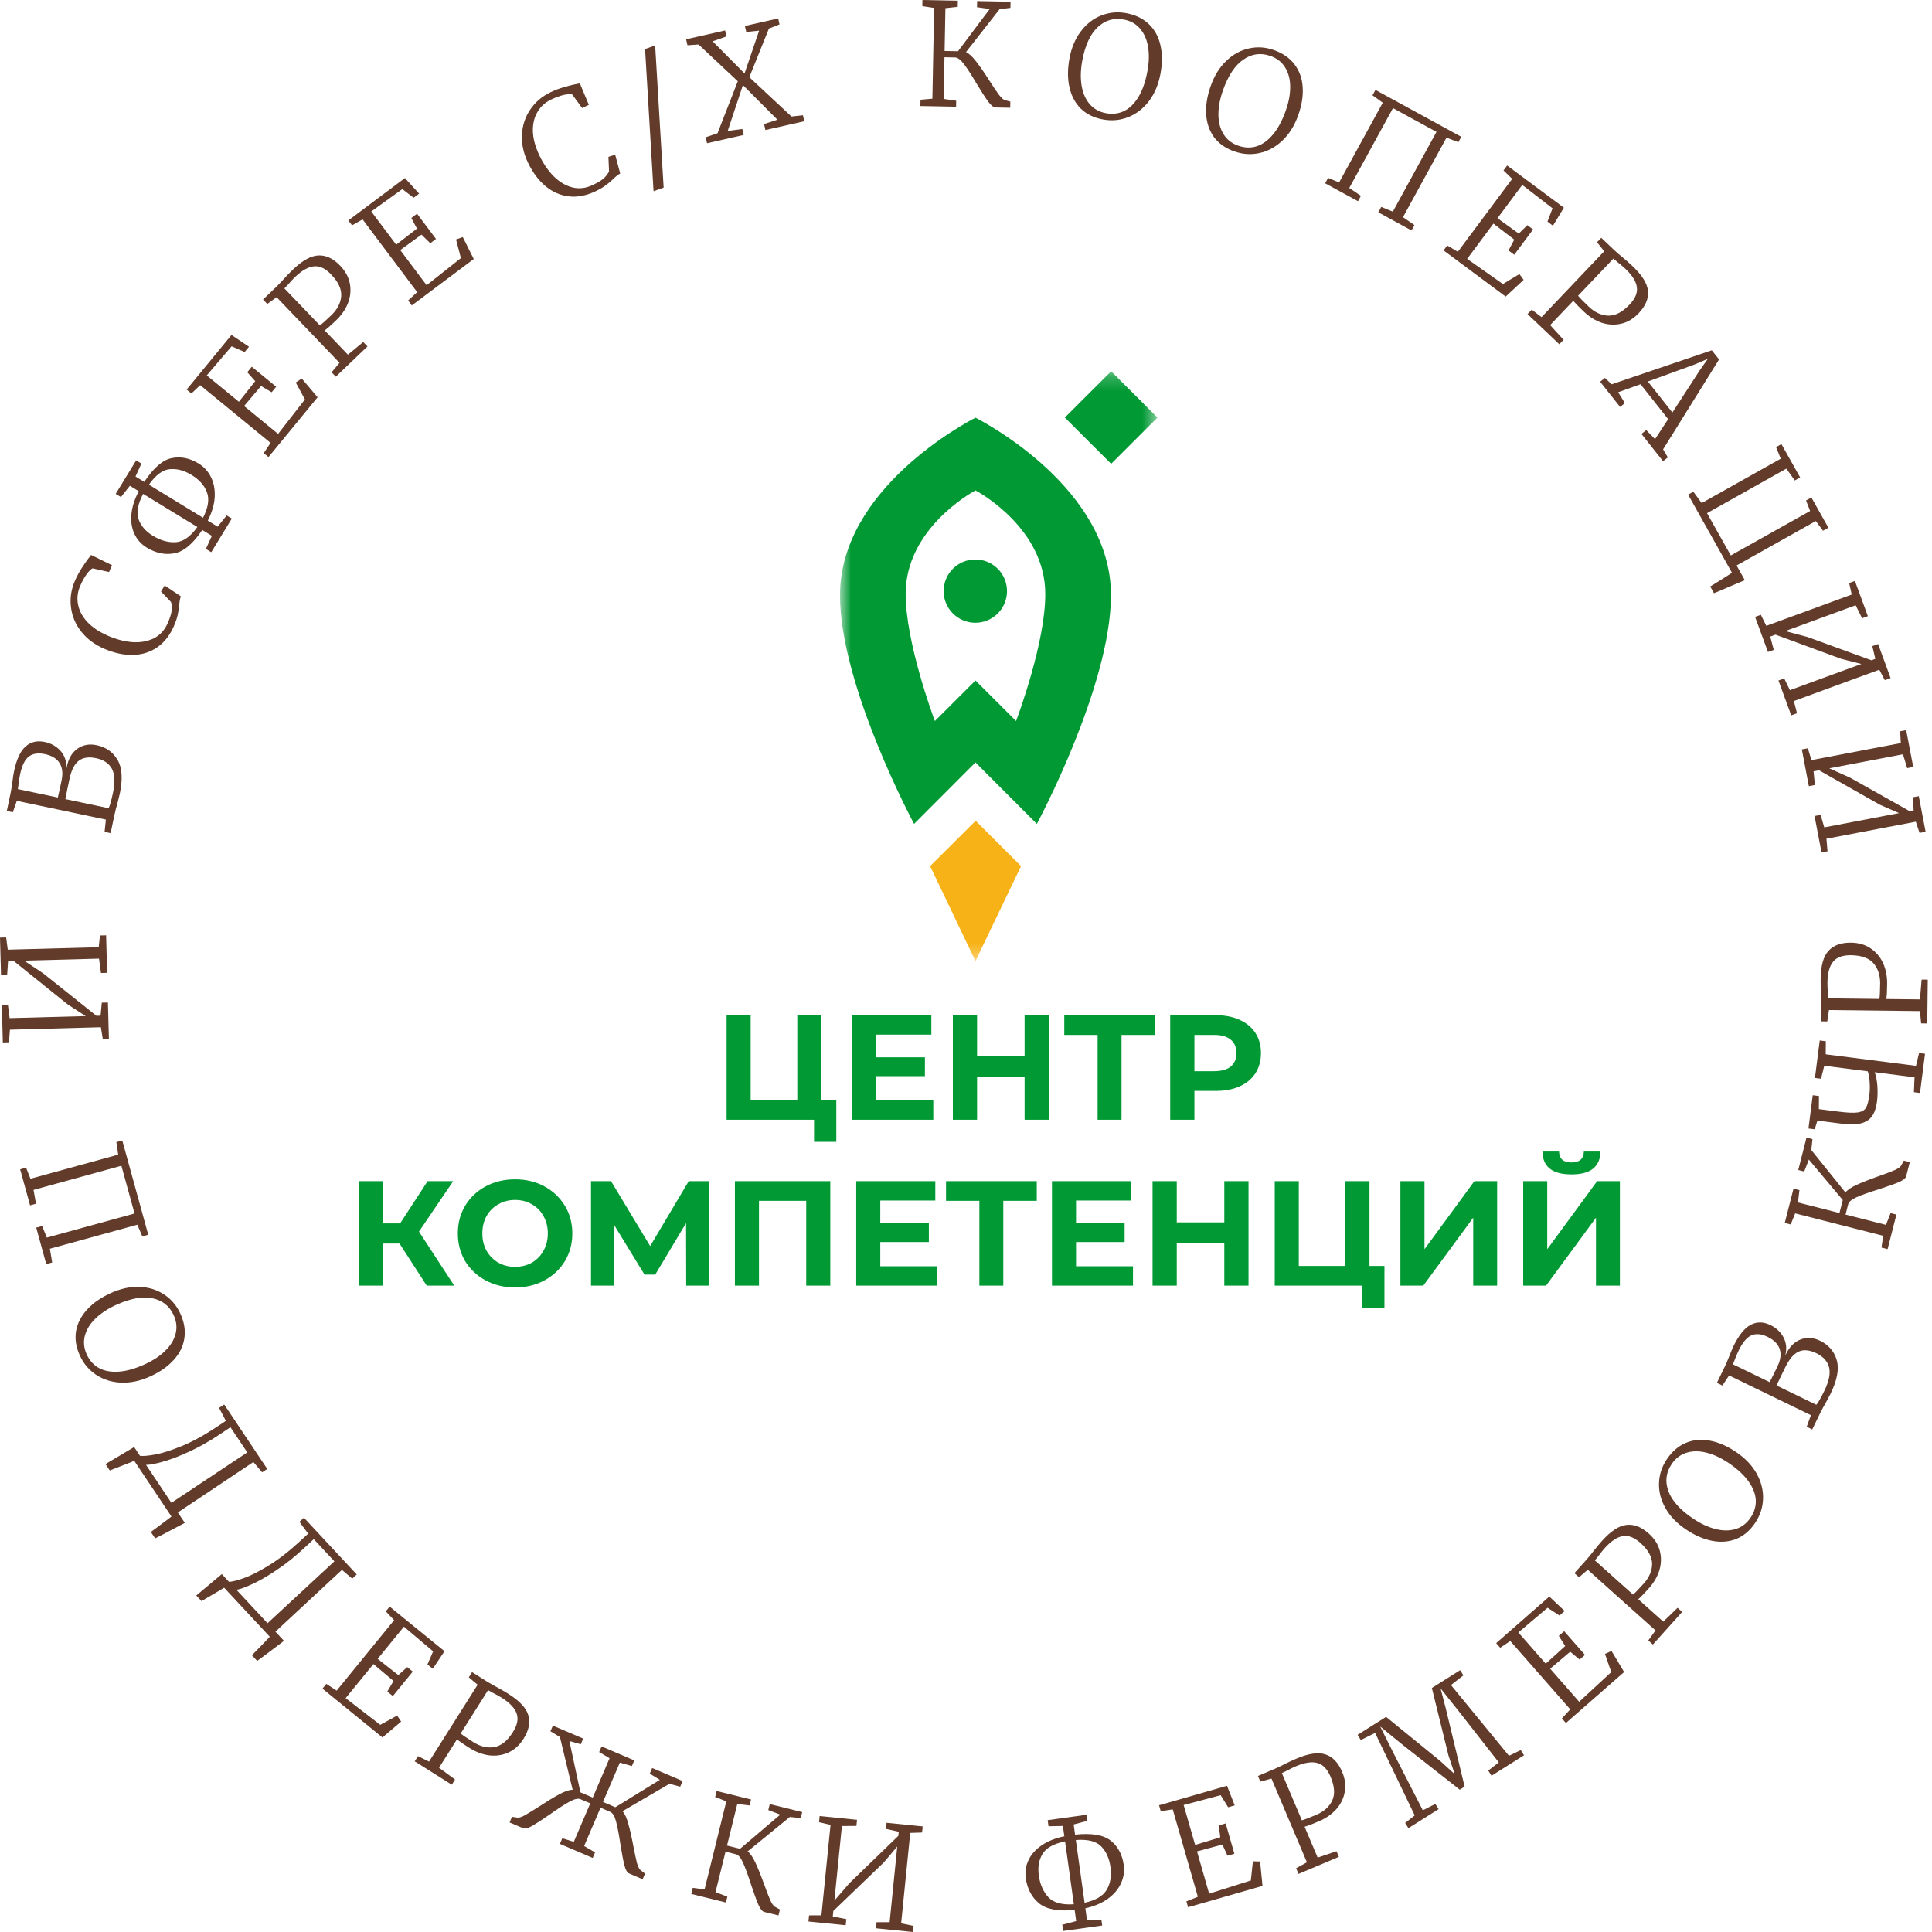 <svg width="126" height="126" viewBox="0 0 126 126" fill="none" xmlns="http://www.w3.org/2000/svg">
<mask id="mask0_55_1145" style="mask-type:luminance" maskUnits="userSpaceOnUse" x="54" y="24" width="22" height="39">
<path d="M75.488 24.219H54.782V62.679H75.488V24.219Z" fill="white"/>
</mask>
<g mask="url(#mask0_55_1145)">
<path d="M66.589 56.486L63.629 53.529L60.659 56.486L63.618 62.679L66.589 56.486Z" fill="#F7B217"/>
<path d="M63.608 36.486C62.467 36.486 61.541 37.411 61.541 38.551C61.541 39.69 62.467 40.615 63.608 40.615C64.749 40.615 65.674 39.69 65.674 38.551C65.674 37.411 64.749 36.486 63.608 36.486Z" fill="#019934"/>
<path d="M63.618 27.24C62.993 27.563 54.782 31.896 54.782 38.82C54.782 44.744 59.614 53.733 59.614 53.733L63.618 49.723L67.621 53.733C67.621 53.733 72.453 44.744 72.453 38.82C72.464 31.896 64.253 27.563 63.618 27.24ZM66.265 47.024L63.618 44.379L60.97 47.024C60.83 46.658 59.065 41.863 59.065 38.734C59.065 34.519 63.305 32.154 63.618 31.982C63.94 32.154 68.17 34.519 68.17 38.734C68.181 41.863 66.405 46.658 66.265 47.024Z" fill="#019934"/>
<path d="M72.466 24.214L69.445 27.232L72.466 30.25L75.487 27.232L72.466 24.214Z" fill="#019934"/>
</g>
<path d="M54.542 71.74V74.467H53.09V73.026H47.387V66.208H48.956V71.74H51.998V66.208H53.567V71.74H54.542ZM60.867 71.76V73.026H55.583V66.208H60.74V67.474H57.153V68.954H60.321V70.182H57.153V71.76H60.867ZM68.401 66.208V73.026H66.822V70.23H63.722V73.026H62.143V66.208H63.722V68.896H66.822V66.208H68.401ZM75.327 67.494H73.143V73.026H71.583V67.494H69.409V66.208H75.327V67.494ZM79.272 66.208C79.876 66.208 80.4 66.309 80.841 66.51C81.29 66.711 81.634 66.997 81.875 67.367C82.115 67.737 82.236 68.175 82.236 68.682C82.236 69.182 82.115 69.62 81.875 69.997C81.634 70.367 81.29 70.652 80.841 70.854C80.4 71.049 79.876 71.146 79.272 71.146H77.897V73.026H76.318V66.208H79.272ZM79.184 69.86C79.659 69.86 80.019 69.76 80.266 69.558C80.513 69.351 80.637 69.058 80.637 68.682C80.637 68.299 80.513 68.007 80.266 67.805C80.019 67.597 79.659 67.494 79.184 67.494H77.897V69.86H79.184ZM26.057 81.101H24.965V83.847H23.396V77.03H24.965V79.786H26.096L27.89 77.03H29.557L27.324 80.322L29.625 83.847H27.831L26.057 81.101ZM33.592 83.964C32.884 83.964 32.244 83.811 31.672 83.506C31.106 83.201 30.661 82.782 30.336 82.25C30.018 81.711 29.859 81.107 29.859 80.438C29.859 79.77 30.018 79.169 30.336 78.637C30.661 78.098 31.106 77.676 31.672 77.371C32.244 77.065 32.884 76.913 33.592 76.913C34.301 76.913 34.938 77.065 35.503 77.371C36.068 77.676 36.514 78.098 36.839 78.637C37.163 79.169 37.326 79.77 37.326 80.438C37.326 81.107 37.163 81.711 36.839 82.25C36.514 82.782 36.068 83.201 35.503 83.506C34.938 83.811 34.301 83.964 33.592 83.964ZM33.592 82.62C33.995 82.62 34.359 82.529 34.684 82.347C35.009 82.159 35.263 81.899 35.444 81.568C35.633 81.237 35.727 80.861 35.727 80.438C35.727 80.016 35.633 79.64 35.444 79.309C35.263 78.978 35.009 78.721 34.684 78.539C34.359 78.351 33.995 78.257 33.592 78.257C33.189 78.257 32.825 78.351 32.5 78.539C32.175 78.721 31.919 78.978 31.73 79.309C31.548 79.64 31.457 80.016 31.457 80.438C31.457 80.861 31.548 81.237 31.73 81.568C31.919 81.899 32.175 82.159 32.5 82.347C32.825 82.529 33.189 82.62 33.592 82.62ZM44.752 83.847L44.743 79.766L42.734 83.126H42.033L40.024 79.844V83.847H38.543V77.03H39.849L42.403 81.266L44.918 77.03H46.224L46.234 83.847H44.752ZM54.149 77.03V83.847H52.579V78.315H49.499V83.847H47.929V77.03H54.149ZM61.124 82.581V83.847H55.841V77.03H60.998V78.296H57.41V79.776H60.578V81.003H57.41V82.581H61.124ZM67.615 78.315H65.432V83.847H63.872V78.315H61.698V77.03H67.615V78.315ZM73.891 82.581V83.847H68.607V77.03H73.764V78.296H70.176V79.776H73.345V81.003H70.176V82.581H73.891ZM81.425 77.03V83.847H79.846V81.052H76.746V83.847H75.166V77.03H76.746V79.718H79.846V77.03H81.425ZM90.29 82.562V85.289H88.837V83.847H83.135V77.03H84.704V82.562H87.746V77.03H89.315V82.562H90.29ZM91.331 77.03H92.901V81.471L96.157 77.03H97.639V83.847H96.079V79.416L92.823 83.847H91.331V77.03ZM99.338 77.03H100.907V81.471L104.163 77.03H105.645V83.847H104.085V79.416L100.829 83.847H99.338V77.03ZM102.486 76.591C101.239 76.591 100.608 76.095 100.595 75.101H101.677C101.69 75.575 101.96 75.812 102.486 75.812C102.746 75.812 102.945 75.754 103.081 75.637C103.218 75.513 103.289 75.335 103.296 75.101H104.378C104.371 75.588 104.212 75.958 103.9 76.212C103.588 76.465 103.117 76.591 102.486 76.591Z" fill="#019934"/>
<path d="M1.098 52.23L0.836 52.974L0.444 52.892L0.684 51.753C0.727 51.553 0.769 51.292 0.811 50.972C0.848 50.675 0.881 50.457 0.911 50.317C1.077 49.528 1.328 48.985 1.664 48.688C2.001 48.384 2.418 48.285 2.916 48.39C3.342 48.48 3.688 48.676 3.954 48.979C4.215 49.275 4.343 49.647 4.337 50.096C4.439 49.522 4.67 49.104 5.029 48.844C5.39 48.578 5.817 48.496 6.309 48.6C6.916 48.728 7.369 49.048 7.667 49.561C7.967 50.068 8.014 50.807 7.809 51.778C7.785 51.894 7.74 52.077 7.674 52.33C7.583 52.641 7.508 52.935 7.449 53.215L7.213 54.335L6.821 54.252L6.904 53.452L1.098 52.23ZM3.771 52.013C3.798 51.917 3.841 51.726 3.901 51.441L4.016 50.895C4.114 50.433 4.069 50.056 3.883 49.763C3.698 49.471 3.38 49.277 2.93 49.182C2.487 49.089 2.136 49.142 1.878 49.341C1.622 49.535 1.432 49.923 1.309 50.506C1.263 50.724 1.228 50.951 1.203 51.187C1.185 51.335 1.172 51.428 1.164 51.464L3.771 52.013ZM7.08 52.709C7.162 52.561 7.258 52.223 7.37 51.695C7.513 51.015 7.489 50.497 7.298 50.139C7.101 49.781 6.759 49.55 6.273 49.448C5.787 49.346 5.407 49.402 5.133 49.617C4.853 49.831 4.652 50.229 4.529 50.812L4.387 51.486C4.318 51.814 4.276 52.024 4.263 52.116L7.08 52.709Z" fill="#623B2A"/>
<path d="M11.348 40.816C11.084 41.426 10.721 41.891 10.258 42.212C9.795 42.532 9.266 42.699 8.671 42.713C8.077 42.727 7.449 42.591 6.787 42.306C6.166 42.038 5.668 41.664 5.293 41.185C4.919 40.706 4.697 40.178 4.629 39.601C4.554 39.021 4.64 38.447 4.886 37.877C5.012 37.587 5.155 37.317 5.317 37.069C5.481 36.816 5.618 36.615 5.729 36.467C5.841 36.319 5.911 36.227 5.939 36.192L7.304 36.862L7.112 37.306L6.038 37.066C5.927 37.12 5.798 37.247 5.651 37.447C5.504 37.647 5.361 37.906 5.223 38.225C5.053 38.618 5.009 39.018 5.09 39.425C5.166 39.829 5.369 40.211 5.701 40.57C6.035 40.924 6.487 41.224 7.058 41.47C7.594 41.701 8.12 41.837 8.637 41.877C9.156 41.912 9.622 41.829 10.033 41.628C10.439 41.425 10.743 41.089 10.945 40.622C11.085 40.298 11.169 40.033 11.196 39.829C11.218 39.622 11.205 39.434 11.156 39.264L10.5 38.575L10.741 38.183L11.795 38.891C11.741 39.03 11.707 39.211 11.692 39.434C11.671 39.669 11.638 39.887 11.591 40.09C11.549 40.295 11.468 40.538 11.348 40.816Z" fill="#623B2A"/>
<path d="M9.409 31.427C10.011 30.515 10.607 29.998 11.197 29.878C11.781 29.756 12.365 29.872 12.948 30.227C13.314 30.451 13.589 30.756 13.773 31.145C13.955 31.526 14.031 31.961 14.001 32.451C13.965 32.938 13.815 33.439 13.551 33.954L14.195 34.347L14.784 33.616L15.118 33.82L13.778 36.012L13.428 35.798L13.818 34.946L13.19 34.563C12.59 35.462 11.985 35.969 11.376 36.084C10.767 36.2 10.166 36.076 9.572 35.714C9.206 35.491 8.938 35.192 8.766 34.819C8.589 34.441 8.524 34.013 8.57 33.532C8.616 33.052 8.776 32.553 9.048 32.036L8.468 31.681L7.887 32.417L7.545 32.209L8.88 30.025L9.222 30.233L8.837 31.078L9.409 31.427ZM9.334 32.21C8.985 32.877 8.886 33.427 9.036 33.86C9.185 34.293 9.499 34.655 9.976 34.946C10.474 35.25 10.968 35.388 11.458 35.36C11.949 35.332 12.42 35.002 12.872 34.369L9.334 32.21ZM13.241 33.765C13.579 33.106 13.664 32.555 13.499 32.112C13.336 31.664 13.003 31.286 12.499 30.979C12.012 30.681 11.536 30.555 11.073 30.599C10.612 30.638 10.158 30.975 9.711 31.611L13.241 33.765Z" fill="#623B2A"/>
<path d="M13.057 25.121L12.482 25.661L12.172 25.407L15.097 21.846L16.239 22.613L15.955 22.958L15.104 22.586L13.484 24.484L15.58 26.202L16.645 24.861L16.125 24.277L16.42 23.918L18.012 25.223L17.716 25.582L17.027 25.174L15.918 26.48L18.136 28.298L19.887 26.05L19.288 24.945L19.68 24.688L20.713 25.909L17.511 29.808L17.201 29.554L17.644 28.882L13.057 25.121Z" fill="#623B2A"/>
<path d="M18.041 19.383L17.432 19.824L17.155 19.535L17.969 18.756C18.068 18.662 18.162 18.567 18.252 18.473C18.342 18.369 18.41 18.296 18.454 18.253C18.67 18.012 18.886 17.789 19.101 17.583C19.734 16.978 20.294 16.67 20.782 16.659C21.27 16.638 21.739 16.864 22.19 17.334C22.529 17.688 22.738 18.077 22.817 18.5C22.896 18.923 22.856 19.343 22.697 19.761C22.535 20.174 22.274 20.553 21.915 20.896C21.771 21.033 21.621 21.172 21.464 21.314C21.308 21.447 21.211 21.526 21.176 21.551L22.69 23.131L23.689 22.304L23.966 22.593L21.901 24.568L21.624 24.279L22.144 23.665L18.041 19.383ZM20.86 21.222C20.99 21.132 21.24 20.91 21.613 20.553C21.998 20.184 22.212 19.774 22.252 19.323C22.289 18.868 22.071 18.394 21.598 17.901C21.224 17.511 20.853 17.334 20.483 17.369C20.109 17.401 19.695 17.633 19.242 18.067C19.103 18.2 18.957 18.356 18.804 18.537C18.678 18.675 18.593 18.765 18.548 18.808L20.86 21.222Z" fill="#623B2A"/>
<path d="M23.647 14.308L22.959 14.695L22.719 14.375L26.408 11.611L27.334 12.628L26.976 12.896L26.238 12.332L24.213 13.791L25.839 15.957L27.194 14.908L26.827 14.217L27.199 13.938L28.435 15.583L28.062 15.863L27.49 15.302L26.102 16.307L27.823 18.601L30.059 16.832L29.741 15.617L30.182 15.461L30.896 16.892L26.857 19.918L26.616 19.598L27.207 19.051L23.647 14.308Z" fill="#623B2A"/>
<path d="M38.842 12.472C38.242 12.758 37.662 12.869 37.102 12.806C36.542 12.743 36.034 12.521 35.577 12.14C35.12 11.76 34.737 11.245 34.427 10.595C34.136 9.985 34.007 9.376 34.041 8.769C34.074 8.162 34.255 7.618 34.584 7.139C34.91 6.654 35.353 6.278 35.913 6.011C36.199 5.875 36.485 5.766 36.77 5.686C37.06 5.602 37.296 5.541 37.477 5.503C37.658 5.465 37.771 5.442 37.816 5.435L38.402 6.836L37.965 7.044L37.315 6.158C37.196 6.125 37.015 6.136 36.773 6.189C36.53 6.243 36.252 6.345 35.938 6.494C35.551 6.678 35.254 6.95 35.047 7.31C34.838 7.664 34.74 8.085 34.753 8.574C34.771 9.06 34.914 9.583 35.181 10.143C35.433 10.67 35.739 11.118 36.102 11.488C36.47 11.856 36.875 12.1 37.317 12.219C37.757 12.333 38.206 12.28 38.666 12.061C38.986 11.909 39.223 11.765 39.379 11.629C39.531 11.488 39.645 11.337 39.72 11.178L39.68 10.228L40.12 10.09L40.447 11.316C40.315 11.386 40.17 11.5 40.011 11.658C39.841 11.821 39.672 11.963 39.503 12.085C39.337 12.212 39.116 12.341 38.842 12.472Z" fill="#623B2A"/>
<path d="M43.281 12.234L42.623 12.47L42.07 3.197L42.727 2.962L43.281 12.234Z" fill="#623B2A"/>
<path d="M48.117 5.299L45.558 2.901L44.834 2.951L44.745 2.561L47.289 1.985L47.378 2.375L46.476 2.694L48.556 4.79L49.508 1.998L48.668 2.083L48.579 1.693L50.751 1.201L50.839 1.591L50.146 1.863L48.869 5.034L51.619 7.598L52.364 7.516L52.453 7.906L49.918 8.48L49.829 8.089L50.701 7.806L48.451 5.548L47.458 8.54L48.412 8.41L48.501 8.801L46.111 9.341L46.023 8.951L46.795 8.691L48.117 5.299Z" fill="#623B2A"/>
<path d="M63 3.396C63.203 3.493 63.423 3.696 63.659 4.005C63.896 4.307 64.183 4.722 64.52 5.25C64.774 5.646 64.979 5.951 65.136 6.165C65.294 6.373 65.425 6.493 65.53 6.526L65.891 6.626L65.884 7.026L64.934 7.008C64.797 7.006 64.635 6.878 64.447 6.626C64.26 6.368 64.012 5.985 63.705 5.477C63.368 4.905 63.091 4.475 62.873 4.185C62.655 3.896 62.459 3.749 62.285 3.746L61.596 3.732L61.544 6.449L62.361 6.568L62.354 6.958L60.025 6.913L60.033 6.504L60.808 6.435L60.922 0.517L60.151 0.4L60.159 0L62.469 0.045L62.461 0.445L61.658 0.532L61.604 3.323L62.48 3.34L64.545 0.587L63.718 0.469L63.726 0.069L65.905 0.111L65.898 0.511L65.188 0.6L63 3.396Z" fill="#623B2A"/>
<path d="M71.936 7.791C71.343 7.682 70.859 7.446 70.484 7.081C70.116 6.711 69.87 6.246 69.745 5.688C69.62 5.129 69.62 4.507 69.745 3.824C69.874 3.122 70.121 2.53 70.487 2.048C70.854 1.56 71.296 1.215 71.812 1.013C72.33 0.805 72.873 0.753 73.442 0.856C74.046 0.967 74.537 1.202 74.913 1.56C75.295 1.92 75.55 2.377 75.676 2.93C75.808 3.484 75.811 4.105 75.685 4.795C75.555 5.503 75.303 6.104 74.929 6.597C74.556 7.083 74.107 7.43 73.583 7.637C73.059 7.844 72.51 7.896 71.936 7.791ZM73.28 1.272C72.626 1.152 72.059 1.323 71.577 1.784C71.096 2.238 70.763 2.969 70.579 3.976C70.472 4.562 70.459 5.099 70.54 5.587C70.621 6.075 70.797 6.476 71.068 6.79C71.338 7.104 71.694 7.302 72.134 7.382C72.561 7.46 72.955 7.412 73.315 7.238C73.676 7.058 73.989 6.75 74.252 6.312C74.515 5.874 74.709 5.317 74.832 4.639C74.941 4.047 74.953 3.514 74.87 3.038C74.788 2.556 74.61 2.161 74.339 1.853C74.073 1.546 73.72 1.352 73.28 1.272Z" fill="#623B2A"/>
<path d="M80.492 9.871C79.924 9.671 79.484 9.36 79.171 8.941C78.867 8.517 78.697 8.019 78.662 7.448C78.628 6.876 78.726 6.263 78.959 5.608C79.197 4.935 79.535 4.39 79.973 3.972C80.413 3.548 80.904 3.278 81.446 3.16C81.991 3.037 82.535 3.071 83.079 3.264C83.659 3.469 84.106 3.778 84.42 4.192C84.741 4.608 84.919 5.099 84.956 5.665C84.999 6.233 84.903 6.847 84.669 7.508C84.428 8.187 84.084 8.74 83.636 9.167C83.191 9.589 82.693 9.86 82.142 9.981C81.592 10.103 81.042 10.066 80.492 9.871ZM82.854 3.648C82.228 3.427 81.64 3.505 81.091 3.884C80.544 4.256 80.1 4.925 79.758 5.89C79.559 6.452 79.461 6.98 79.463 7.474C79.466 7.969 79.576 8.393 79.793 8.746C80.011 9.099 80.33 9.35 80.752 9.499C81.162 9.644 81.558 9.66 81.941 9.545C82.326 9.424 82.684 9.169 83.013 8.779C83.343 8.388 83.622 7.869 83.852 7.219C84.053 6.652 84.15 6.127 84.143 5.644C84.139 5.155 84.026 4.737 83.807 4.39C83.593 4.045 83.276 3.797 82.854 3.648Z" fill="#623B2A"/>
<path d="M95.302 8.922L95.109 9.273L94.337 8.978L91.499 14.163L92.247 14.678L92.055 15.029L89.889 13.846L90.081 13.495L90.837 13.802L93.684 8.6L90.847 7.051L87.996 12.26L88.757 12.771L88.564 13.122L86.423 11.953L86.615 11.601L87.334 11.899L90.181 6.697L89.511 6.214L89.703 5.863L95.302 8.922Z" fill="#623B2A"/>
<path d="M98.62 11.664L98.054 11.115L98.293 10.794L101.992 13.544L101.279 14.72L100.92 14.453L101.252 13.586L99.277 12.06L97.659 14.232L99.05 15.232L99.609 14.685L99.983 14.963L98.754 16.613L98.38 16.335L98.756 15.628L97.397 14.583L95.684 16.883L98.015 18.523L99.092 17.873L99.367 18.252L98.195 19.341L94.145 16.33L94.384 16.009L95.077 16.419L98.62 11.664Z" fill="#623B2A"/>
<path d="M104.623 16.386L104.154 15.799L104.43 15.509L105.247 16.285C105.346 16.379 105.445 16.468 105.543 16.553C105.651 16.639 105.727 16.702 105.772 16.745C106.023 16.949 106.257 17.154 106.473 17.359C107.108 17.962 107.442 18.506 107.477 18.993C107.52 19.479 107.317 19.958 106.868 20.43C106.53 20.785 106.151 21.012 105.732 21.111C105.313 21.209 104.89 21.189 104.465 21.051C104.044 20.908 103.654 20.666 103.294 20.323C103.15 20.187 103.003 20.043 102.854 19.893C102.714 19.744 102.631 19.651 102.603 19.617L101.096 21.202L101.97 22.161L101.694 22.451L99.621 20.483L99.897 20.193L100.536 20.683L104.623 16.386ZM102.918 19.286C103.013 19.411 103.248 19.651 103.622 20.006C104.009 20.373 104.429 20.567 104.882 20.586C105.339 20.601 105.803 20.36 106.273 19.866C106.646 19.475 106.805 19.095 106.752 18.728C106.703 18.356 106.451 17.954 105.996 17.523C105.857 17.39 105.693 17.252 105.505 17.107C105.361 16.988 105.267 16.907 105.222 16.864L102.918 19.286Z" fill="#623B2A"/>
<path d="M111.64 22.845L112.113 23.443L108.463 29.305L108.773 29.831L108.459 30.079L107.049 28.298L107.363 28.05L107.937 28.64L108.793 27.336L106.991 25.058L105.53 25.583L105.971 26.29L105.657 26.539L104.357 24.896L104.671 24.648L105.106 25.063L111.64 22.845ZM110.849 24.157L111.382 23.404L110.51 23.773L107.469 24.882L109.069 26.904L110.849 24.157Z" fill="#623B2A"/>
<path d="M113.793 37.836C113.581 37.926 113.247 38.067 112.792 38.258C112.334 38.458 111.998 38.601 111.782 38.686L111.536 38.248C111.728 38.133 111.976 37.98 112.281 37.787C112.586 37.595 112.812 37.451 112.957 37.355L110.094 32.258L110.435 32.067L110.979 32.808L116.137 29.915L115.83 29.159L116.179 28.963L117.401 31.138L117.052 31.334L116.502 30.564L111.328 33.466L112.878 36.225L118.052 33.324L117.786 32.64L118.135 32.444L119.243 34.416L118.894 34.612L118.422 33.981L113.256 36.878L113.793 37.836Z" fill="#623B2A"/>
<path d="M121.818 40.184L121.442 40.322L121.022 39.474L116.43 41.156L117.871 41.54L122.051 43.062L122.304 42.969L122.109 42.139L122.485 42.001L123.299 44.221L122.923 44.358L122.564 43.677L116.993 45.718L117.196 46.516L116.82 46.654L115.987 44.382L116.363 44.244L116.733 45.01L121.395 43.303L120.07 42.965L115.792 41.39L115.45 41.515L115.68 42.383L115.303 42.521L114.463 40.231L114.839 40.094L115.194 40.816L120.765 38.775L120.598 38.024L120.974 37.886L121.818 40.184Z" fill="#623B2A"/>
<path d="M124.776 50.022L124.383 50.096L124.106 49.192L119.302 50.108L120.661 50.72L124.539 52.9L124.804 52.849L124.746 51.998L125.139 51.923L125.583 54.245L125.189 54.32L124.946 53.59L119.117 54.7L119.188 55.52L118.795 55.596L118.341 53.219L118.734 53.144L118.975 53.96L123.853 53.03L122.6 52.483L118.634 50.235L118.277 50.303L118.362 51.196L117.969 51.271L117.512 48.876L117.905 48.801L118.138 49.572L123.966 48.461L123.924 47.692L124.317 47.617L124.776 50.022Z" fill="#623B2A"/>
<path d="M6.986 63.445L6.585 63.456L6.458 62.519L1.569 62.651L2.812 63.474L6.288 66.247L6.558 66.24L6.638 65.391L7.038 65.38L7.102 67.743L6.702 67.754L6.579 66.994L0.647 67.154L0.585 67.975L0.185 67.986L0.12 65.567L0.52 65.556L0.627 66.4L5.59 66.266L4.442 65.525L0.889 62.669L0.526 62.679L0.466 63.574L0.066 63.585L0 61.148L0.4 61.137L0.506 61.935L6.438 61.775L6.519 61.009L6.92 60.998L6.986 63.445Z" fill="#623B2A"/>
<path d="M9.668 80.527L9.281 80.633L8.956 79.873L3.253 81.44L3.403 82.335L3.016 82.441L2.362 80.063L2.748 79.957L3.053 80.713L8.774 79.141L7.917 76.027L2.186 77.602L2.348 78.504L1.961 78.61L1.314 76.258L1.7 76.153L1.986 76.875L7.708 75.303L7.589 74.486L7.975 74.38L9.668 80.527Z" fill="#623B2A"/>
<path d="M5.209 88.408C4.958 87.861 4.874 87.329 4.958 86.813C5.051 86.299 5.29 85.831 5.677 85.409C6.063 84.986 6.573 84.629 7.205 84.34C7.854 84.042 8.481 83.905 9.086 83.928C9.697 83.949 10.233 84.113 10.695 84.42C11.163 84.724 11.517 85.139 11.758 85.663C12.014 86.222 12.103 86.758 12.025 87.271C11.949 87.791 11.72 88.261 11.339 88.681C10.961 89.107 10.453 89.466 9.815 89.758C9.16 90.058 8.523 90.196 7.904 90.172C7.291 90.146 6.749 89.978 6.279 89.668C5.809 89.358 5.452 88.938 5.209 88.408ZM11.325 85.769C11.048 85.166 10.582 84.799 9.928 84.669C9.28 84.536 8.49 84.683 7.558 85.109C7.016 85.358 6.569 85.655 6.215 86.001C5.862 86.347 5.634 86.722 5.531 87.123C5.429 87.525 5.471 87.929 5.657 88.335C5.838 88.73 6.103 89.025 6.453 89.22C6.807 89.412 7.24 89.491 7.749 89.455C8.259 89.42 8.827 89.258 9.454 88.971C10.001 88.721 10.446 88.424 10.788 88.083C11.136 87.74 11.359 87.368 11.455 86.969C11.555 86.575 11.511 86.175 11.325 85.769Z" fill="#623B2A"/>
<path d="M12.053 99.318C11.848 99.424 11.527 99.593 11.092 99.824C10.651 100.059 10.327 100.227 10.118 100.328L9.839 99.91C10.684 99.287 11.132 98.951 11.182 98.903L8.756 95.273L8.092 95.536C7.922 95.605 7.749 95.672 7.576 95.735C7.405 95.804 7.266 95.859 7.16 95.901L6.88 95.483L8.748 94.372L9.13 94.945C9.349 94.97 9.684 94.941 10.135 94.856C10.595 94.773 11.176 94.587 11.879 94.297C12.587 94.004 13.359 93.579 14.195 93.021L14.73 92.664L14.288 91.818L14.621 91.596L17.429 95.799L17.096 96.021L16.525 95.35L11.598 98.637L12.053 99.318ZM14.434 93.478C13.693 93.979 12.981 94.383 12.298 94.69C11.623 94.998 11.044 95.216 10.562 95.344C10.083 95.477 9.737 95.54 9.523 95.533L11.178 98.01L16.127 94.721L15.03 93.08L14.434 93.478Z" fill="#623B2A"/>
<path d="M18.52 107.013C18.335 107.151 18.046 107.369 17.652 107.667C17.255 107.968 16.961 108.186 16.772 108.32L16.429 107.951C17.164 107.201 17.552 106.798 17.594 106.743L14.619 103.546L14.006 103.912C13.848 104.008 13.689 104.101 13.528 104.191C13.37 104.287 13.242 104.363 13.144 104.421L12.801 104.053L14.467 102.658L14.936 103.163C15.156 103.153 15.482 103.07 15.914 102.915C16.355 102.76 16.899 102.483 17.546 102.085C18.198 101.683 18.892 101.14 19.629 100.455L20.099 100.018L19.527 99.253L19.821 98.981L23.265 102.681L22.972 102.954L22.3 102.383L17.962 106.413L18.52 107.013ZM19.936 100.868C19.286 101.481 18.648 101.993 18.022 102.405C17.405 102.818 16.869 103.125 16.413 103.328C15.962 103.536 15.63 103.653 15.418 103.681L17.448 105.862L21.807 101.825L20.462 100.38L19.936 100.868Z" fill="#623B2A"/>
<path d="M25.703 105.663L25.161 105.089L25.414 104.779L28.989 107.689L28.226 108.832L27.879 108.55L28.248 107.698L26.343 106.087L24.631 108.187L25.977 109.246L26.559 108.724L26.92 109.018L25.62 110.613L25.259 110.319L25.665 109.629L24.354 108.526L22.542 110.748L24.799 112.489L25.903 111.887L26.161 112.277L24.943 113.314L21.029 110.129L21.281 109.818L21.956 110.259L25.703 105.663Z" fill="#623B2A"/>
<path d="M31.149 109.875L30.573 109.391L30.787 109.053L31.74 109.654C31.856 109.726 31.97 109.795 32.084 109.859C32.206 109.922 32.294 109.97 32.346 110.003C32.633 110.154 32.902 110.309 33.154 110.468C33.894 110.935 34.329 111.403 34.458 111.873C34.595 112.342 34.49 112.851 34.142 113.402C33.88 113.817 33.553 114.113 33.162 114.291C32.77 114.47 32.352 114.533 31.908 114.48C31.467 114.423 31.037 114.261 30.616 113.996C30.448 113.89 30.277 113.778 30.101 113.661C29.935 113.541 29.835 113.467 29.801 113.438L28.633 115.288L29.678 116.057L29.464 116.395L27.046 114.87L27.26 114.532L27.982 114.888L31.149 109.875ZM30.045 113.053C30.163 113.157 30.44 113.346 30.876 113.621C31.328 113.905 31.777 114.013 32.225 113.943C32.676 113.868 33.084 113.542 33.449 112.965C33.737 112.509 33.819 112.105 33.695 111.756C33.574 111.401 33.249 111.056 32.718 110.721C32.555 110.619 32.367 110.515 32.155 110.41C31.991 110.321 31.882 110.26 31.83 110.227L30.045 113.053Z" fill="#623B2A"/>
<path d="M40.597 118.123C40.749 118.289 40.875 118.563 40.976 118.943C41.084 119.32 41.194 119.806 41.305 120.399C41.398 120.878 41.475 121.241 41.537 121.49C41.608 121.736 41.685 121.894 41.77 121.964L42.068 122.193L41.91 122.561L41.028 122.184C40.902 122.13 40.8 121.951 40.72 121.648C40.643 121.338 40.558 120.89 40.465 120.304C40.367 119.648 40.271 119.145 40.178 118.795C40.085 118.445 39.958 118.235 39.798 118.167L39.164 117.896L38.095 120.395L38.809 120.811L38.655 121.171L36.514 120.256L36.671 119.888L37.423 120.119L38.496 117.611L37.854 117.337C37.7 117.271 37.459 117.327 37.133 117.505C36.816 117.68 36.395 117.952 35.872 118.323C35.364 118.673 34.976 118.925 34.707 119.08C34.438 119.235 34.238 119.285 34.107 119.229L33.233 118.856L33.39 118.488L33.752 118.541C33.862 118.554 34.023 118.501 34.236 118.383C34.448 118.265 34.769 118.067 35.198 117.792C35.712 117.458 36.14 117.199 36.482 117.014C36.827 116.824 37.115 116.728 37.346 116.725L36.517 113.285L35.898 112.909L36.056 112.541L38.034 113.386L37.877 113.754L37.134 113.548L37.852 116.891L38.657 117.235L39.755 114.667L39.076 114.266L39.234 113.898L41.366 114.809L41.209 115.177L40.424 114.953L39.325 117.52L40.13 117.864L43.033 116.077L42.374 115.674L42.532 115.306L44.519 116.155L44.361 116.523L43.661 116.335L40.597 118.123Z" fill="#623B2A"/>
<path d="M48.759 120.745C48.936 120.884 49.105 121.131 49.268 121.484C49.431 121.831 49.62 122.299 49.833 122.888C49.992 123.33 50.125 123.673 50.231 123.916C50.339 124.154 50.44 124.3 50.535 124.355L50.866 124.533L50.77 124.921L49.847 124.694C49.714 124.661 49.584 124.501 49.457 124.214C49.331 123.921 49.175 123.493 48.988 122.929C48.785 122.298 48.61 121.817 48.461 121.486C48.313 121.156 48.154 120.97 47.985 120.928L47.316 120.763L46.664 123.401L47.436 123.697L47.342 124.076L45.081 123.519L45.179 123.122L45.95 123.225L47.369 117.479L46.642 117.194L46.739 116.806L48.981 117.358L48.886 117.747L48.083 117.655L47.414 120.366L48.264 120.575L50.887 118.346L50.106 118.048L50.202 117.659L52.319 118.181L52.223 118.57L51.511 118.499L48.759 120.745Z" fill="#623B2A"/>
<path d="M55.893 118.684L55.853 119.082L54.906 119.09L54.417 123.952L55.392 122.824L58.587 119.731L58.614 119.463L57.781 119.276L57.821 118.878L60.175 119.115L60.135 119.513L59.364 119.538L58.77 125.437L59.578 125.602L59.538 126L57.128 125.758L57.168 125.36L58.02 125.361L58.517 120.426L57.635 121.469L54.349 124.628L54.312 124.989L55.194 125.162L55.154 125.56L52.725 125.316L52.765 124.917L53.571 124.914L54.165 119.016L53.415 118.838L53.455 118.439L55.893 118.684Z" fill="#623B2A"/>
<path d="M70.113 119.651C71.201 119.537 71.978 119.67 72.445 120.05C72.911 120.423 73.191 120.948 73.286 121.624C73.345 122.048 73.283 122.454 73.099 122.844C72.92 123.226 72.632 123.56 72.233 123.848C71.833 124.129 71.35 124.331 70.784 124.454L70.888 125.2L71.828 125.191L71.882 125.578L69.336 125.934L69.279 125.528L70.186 125.289L70.084 124.561C69.008 124.667 68.232 124.521 67.757 124.124C67.281 123.727 66.995 123.184 66.899 122.496C66.84 122.072 66.9 121.675 67.081 121.305C67.26 120.929 67.55 120.607 67.952 120.338C68.353 120.069 68.84 119.876 69.413 119.758L69.319 119.085L68.381 119.104L68.326 118.707L70.863 118.354L70.918 118.75L70.021 118.988L70.113 119.651ZM69.46 120.09C68.722 120.243 68.234 120.515 67.993 120.905C67.753 121.296 67.672 121.768 67.749 122.321C67.83 122.899 68.036 123.368 68.369 123.729C68.702 124.089 69.256 124.244 70.033 124.192L69.46 120.09ZM70.734 124.094C71.458 123.937 71.939 123.654 72.177 123.245C72.42 122.835 72.501 122.338 72.42 121.754C72.341 121.189 72.137 120.741 71.809 120.411C71.487 120.08 70.938 119.944 70.162 120.002L70.734 124.094Z" fill="#623B2A"/>
<path d="M76.482 118.003L75.701 118.121L75.591 117.736L80.022 116.464L80.526 117.743L80.096 117.866L79.608 117.077L77.195 117.721L77.944 120.324L79.584 119.824L79.486 119.048L79.934 118.92L80.503 120.897L80.055 121.025L79.72 120.298L78.065 120.744L78.857 123.499L81.576 122.641L81.711 121.392L82.18 121.403L82.337 122.994L77.484 124.387L77.374 124.003L78.121 123.701L76.482 118.003Z" fill="#623B2A"/>
<path d="M82.923 115.996L82.197 116.192L82.04 115.823L83.079 115.384C83.204 115.331 83.326 115.276 83.444 115.22C83.565 115.155 83.654 115.111 83.711 115.087C83.999 114.938 84.28 114.806 84.555 114.69C85.361 114.349 85.994 114.26 86.454 114.423C86.918 114.577 87.276 114.954 87.53 115.554C87.721 116.006 87.778 116.443 87.701 116.866C87.624 117.29 87.437 117.668 87.141 118.003C86.841 118.331 86.463 118.592 86.005 118.785C85.823 118.863 85.632 118.94 85.436 119.016C85.242 119.085 85.124 119.124 85.082 119.136L85.934 121.15L87.163 120.732L87.319 121.1L84.685 122.213L84.529 121.845L85.234 121.456L82.923 115.996ZM84.904 118.716C85.056 118.678 85.37 118.559 85.845 118.358C86.337 118.15 86.682 117.843 86.88 117.436C87.076 117.023 87.041 116.502 86.775 115.873C86.565 115.376 86.28 115.079 85.922 114.981C85.561 114.877 85.092 114.948 84.514 115.192C84.337 115.267 84.144 115.362 83.937 115.476C83.77 115.56 83.658 115.614 83.601 115.638L84.904 118.716Z" fill="#623B2A"/>
<path d="M89.681 113.016L88.751 113.48L88.538 113.142L90.397 111.97L93.915 114.836L94.872 115.707L94.466 114.488L93.382 110.087L95.226 108.925L95.44 109.263L94.628 109.896L98.412 114.509L99.179 114.136L99.392 114.474L97.273 115.811L97.06 115.472L97.747 114.939L95.118 111.579L93.95 110.114L94.29 111.419L95.519 116.521L95.204 116.719L91.488 113.802L90.012 112.598L90.848 114.271L92.793 118.064L93.609 117.648L93.823 117.986L91.854 119.228L91.64 118.89L92.265 118.397L89.681 113.016Z" fill="#623B2A"/>
<path d="M98.496 107.023L97.84 107.462L97.576 107.161L101.042 104.123L102.043 105.066L101.707 105.36L100.929 104.854L99.021 106.464L100.808 108.5L102.078 107.35L101.66 106.689L102.01 106.382L103.367 107.929L103.017 108.236L102.404 107.721L101.097 108.829L102.989 110.984L105.083 109.05L104.672 107.863L105.1 107.673L105.921 109.046L102.125 112.371L101.861 112.071L102.408 111.48L98.496 107.023Z" fill="#623B2A"/>
<path d="M103.551 102.376L102.978 102.862L102.679 102.595L103.432 101.756C103.523 101.655 103.61 101.553 103.692 101.452C103.774 101.342 103.836 101.264 103.877 101.218C104.075 100.961 104.273 100.722 104.471 100.5C105.056 99.849 105.591 99.499 106.076 99.45C106.562 99.393 107.047 99.582 107.532 100.017C107.898 100.344 108.136 100.715 108.246 101.131C108.357 101.547 108.349 101.969 108.223 102.398C108.092 102.822 107.861 103.22 107.53 103.589C107.397 103.737 107.258 103.887 107.112 104.04C106.966 104.184 106.876 104.271 106.843 104.299L108.473 105.759L109.406 104.858L109.705 105.125L107.796 107.252L107.497 106.985L107.97 106.333L103.551 102.376ZM106.503 103.994C106.625 103.895 106.858 103.654 107.202 103.271C107.559 102.873 107.74 102.448 107.746 101.996C107.747 101.539 107.494 101.082 106.985 100.627C106.583 100.266 106.199 100.118 105.833 100.182C105.462 100.242 105.068 100.505 104.649 100.971C104.52 101.115 104.387 101.282 104.248 101.474C104.133 101.621 104.054 101.718 104.013 101.764L106.503 103.994Z" fill="#623B2A"/>
<path d="M114.464 99.323C114.128 99.822 113.717 100.171 113.232 100.368C112.746 100.557 112.221 100.597 111.658 100.488C111.095 100.379 110.526 100.13 109.949 99.742C109.356 99.344 108.912 98.881 108.616 98.353C108.315 97.822 108.176 97.279 108.197 96.725C108.213 96.167 108.383 95.65 108.705 95.171C109.048 94.661 109.46 94.306 109.939 94.105C110.422 93.899 110.943 93.848 111.501 93.954C112.062 94.055 112.633 94.3 113.215 94.692C113.813 95.094 114.263 95.565 114.566 96.105C114.863 96.641 115.002 97.191 114.982 97.753C114.963 98.316 114.79 98.839 114.464 99.323ZM109.021 95.484C108.65 96.035 108.58 96.623 108.81 97.249C109.034 97.871 109.572 98.468 110.422 99.04C110.916 99.372 111.404 99.599 111.884 99.719C112.364 99.841 112.802 99.84 113.199 99.718C113.595 99.595 113.919 99.349 114.168 98.978C114.411 98.618 114.525 98.238 114.509 97.839C114.488 97.436 114.33 97.027 114.034 96.611C113.738 96.195 113.304 95.794 112.732 95.41C112.232 95.074 111.747 94.849 111.277 94.735C110.803 94.618 110.369 94.622 109.978 94.748C109.59 94.868 109.271 95.114 109.021 95.484Z" fill="#623B2A"/>
<path d="M112.767 89.703L112.332 90.361L111.972 90.187L112.481 89.14C112.571 88.956 112.675 88.713 112.793 88.412C112.902 88.134 112.987 87.93 113.049 87.802C113.402 87.076 113.777 86.61 114.175 86.403C114.575 86.19 115.004 86.195 115.462 86.418C115.853 86.607 116.141 86.881 116.326 87.24C116.507 87.591 116.541 87.983 116.426 88.417C116.665 87.884 116.99 87.535 117.402 87.37C117.817 87.198 118.25 87.222 118.703 87.442C119.261 87.713 119.623 88.134 119.788 88.703C119.955 89.268 119.822 89.996 119.388 90.889C119.336 90.995 119.248 91.162 119.123 91.391C118.959 91.671 118.815 91.939 118.69 92.195L118.189 93.225L117.829 93.05L118.104 92.294L112.767 89.703ZM115.413 90.139C115.462 90.053 115.55 89.878 115.678 89.616L115.922 89.114C116.128 88.689 116.177 88.313 116.067 87.984C115.958 87.655 115.697 87.39 115.283 87.19C114.876 86.992 114.523 86.958 114.224 87.089C113.928 87.215 113.65 87.545 113.39 88.081C113.292 88.282 113.203 88.494 113.122 88.717C113.068 88.856 113.033 88.942 113.017 88.976L115.413 90.139ZM118.454 91.615C118.57 91.492 118.745 91.188 118.981 90.702C119.285 90.077 119.388 89.568 119.289 89.175C119.184 88.779 118.909 88.473 118.462 88.256C118.015 88.04 117.633 88.002 117.315 88.144C116.992 88.284 116.7 88.622 116.439 89.158L116.138 89.777C115.991 90.079 115.9 90.272 115.865 90.359L118.454 91.615Z" fill="#623B2A"/>
<path d="M120.356 77.769C120.497 77.593 120.744 77.426 121.099 77.266C121.448 77.106 121.918 76.921 122.509 76.713C122.953 76.557 123.297 76.427 123.541 76.323C123.78 76.217 123.927 76.117 123.983 76.022L124.163 75.694L124.551 75.792L124.317 76.712C124.283 76.844 124.122 76.973 123.834 77.098C123.539 77.222 123.109 77.375 122.544 77.557C121.91 77.755 121.428 77.926 121.095 78.072C120.764 78.218 120.576 78.376 120.533 78.544L120.363 79.211L122.999 79.882L123.3 79.114L123.68 79.21L123.105 81.465L122.707 81.364L122.817 80.595L117.076 79.133L116.786 79.856L116.398 79.758L116.968 77.521L117.356 77.62L117.258 78.421L119.966 79.11L120.182 78.262L117.97 75.625L117.667 76.403L117.278 76.304L117.816 74.193L118.205 74.292L118.129 75.003L120.356 77.769Z" fill="#623B2A"/>
<path d="M122.264 69.927C122.353 70.164 122.411 70.465 122.439 70.831C122.462 71.191 122.454 71.521 122.416 71.823C122.362 72.242 122.252 72.568 122.084 72.803C121.917 73.032 121.675 73.186 121.358 73.264C121.035 73.342 120.612 73.347 120.088 73.28L118.527 73.081L118.351 73.649L117.944 73.597L118.222 71.428L118.628 71.48L118.622 72.333L119.925 72.499C120.498 72.573 120.915 72.588 121.178 72.547C121.433 72.504 121.61 72.399 121.706 72.23C121.797 72.06 121.868 71.775 121.919 71.375C121.951 71.123 121.956 70.845 121.932 70.542C121.908 70.238 121.868 70.014 121.811 69.869L118.975 69.507L118.763 70.353L118.366 70.302L118.679 67.856L119.076 67.906L119.07 68.759L124.956 69.511L125.157 68.674L125.545 68.723L125.218 71.28L124.821 71.229L124.861 70.259L122.264 69.927Z" fill="#623B2A"/>
<path d="M119.282 65.873L119.171 66.616L118.771 66.611L118.784 65.485C118.785 65.349 118.784 65.215 118.779 65.085C118.768 64.948 118.763 64.849 118.764 64.787C118.743 64.464 118.734 64.154 118.738 63.856C118.748 62.981 118.919 62.366 119.253 62.01C119.58 61.648 120.069 61.47 120.721 61.478C121.212 61.483 121.636 61.606 121.993 61.846C122.351 62.086 122.624 62.409 122.811 62.814C122.993 63.22 123.081 63.67 123.075 64.167C123.073 64.365 123.067 64.57 123.059 64.781C123.044 64.986 123.033 65.109 123.026 65.153L125.215 65.178L125.323 63.886L125.724 63.89L125.691 66.747L125.291 66.743L125.216 65.941L119.282 65.873ZM122.57 65.148C122.597 64.993 122.613 64.658 122.619 64.143C122.625 63.609 122.481 63.17 122.187 62.825C121.887 62.481 121.395 62.304 120.712 62.297C120.172 62.291 119.785 62.432 119.552 62.721C119.312 63.01 119.189 63.467 119.182 64.094C119.18 64.286 119.19 64.5 119.212 64.736C119.222 64.923 119.227 65.047 119.226 65.109L122.57 65.148Z" fill="#623B2A"/>
</svg>
